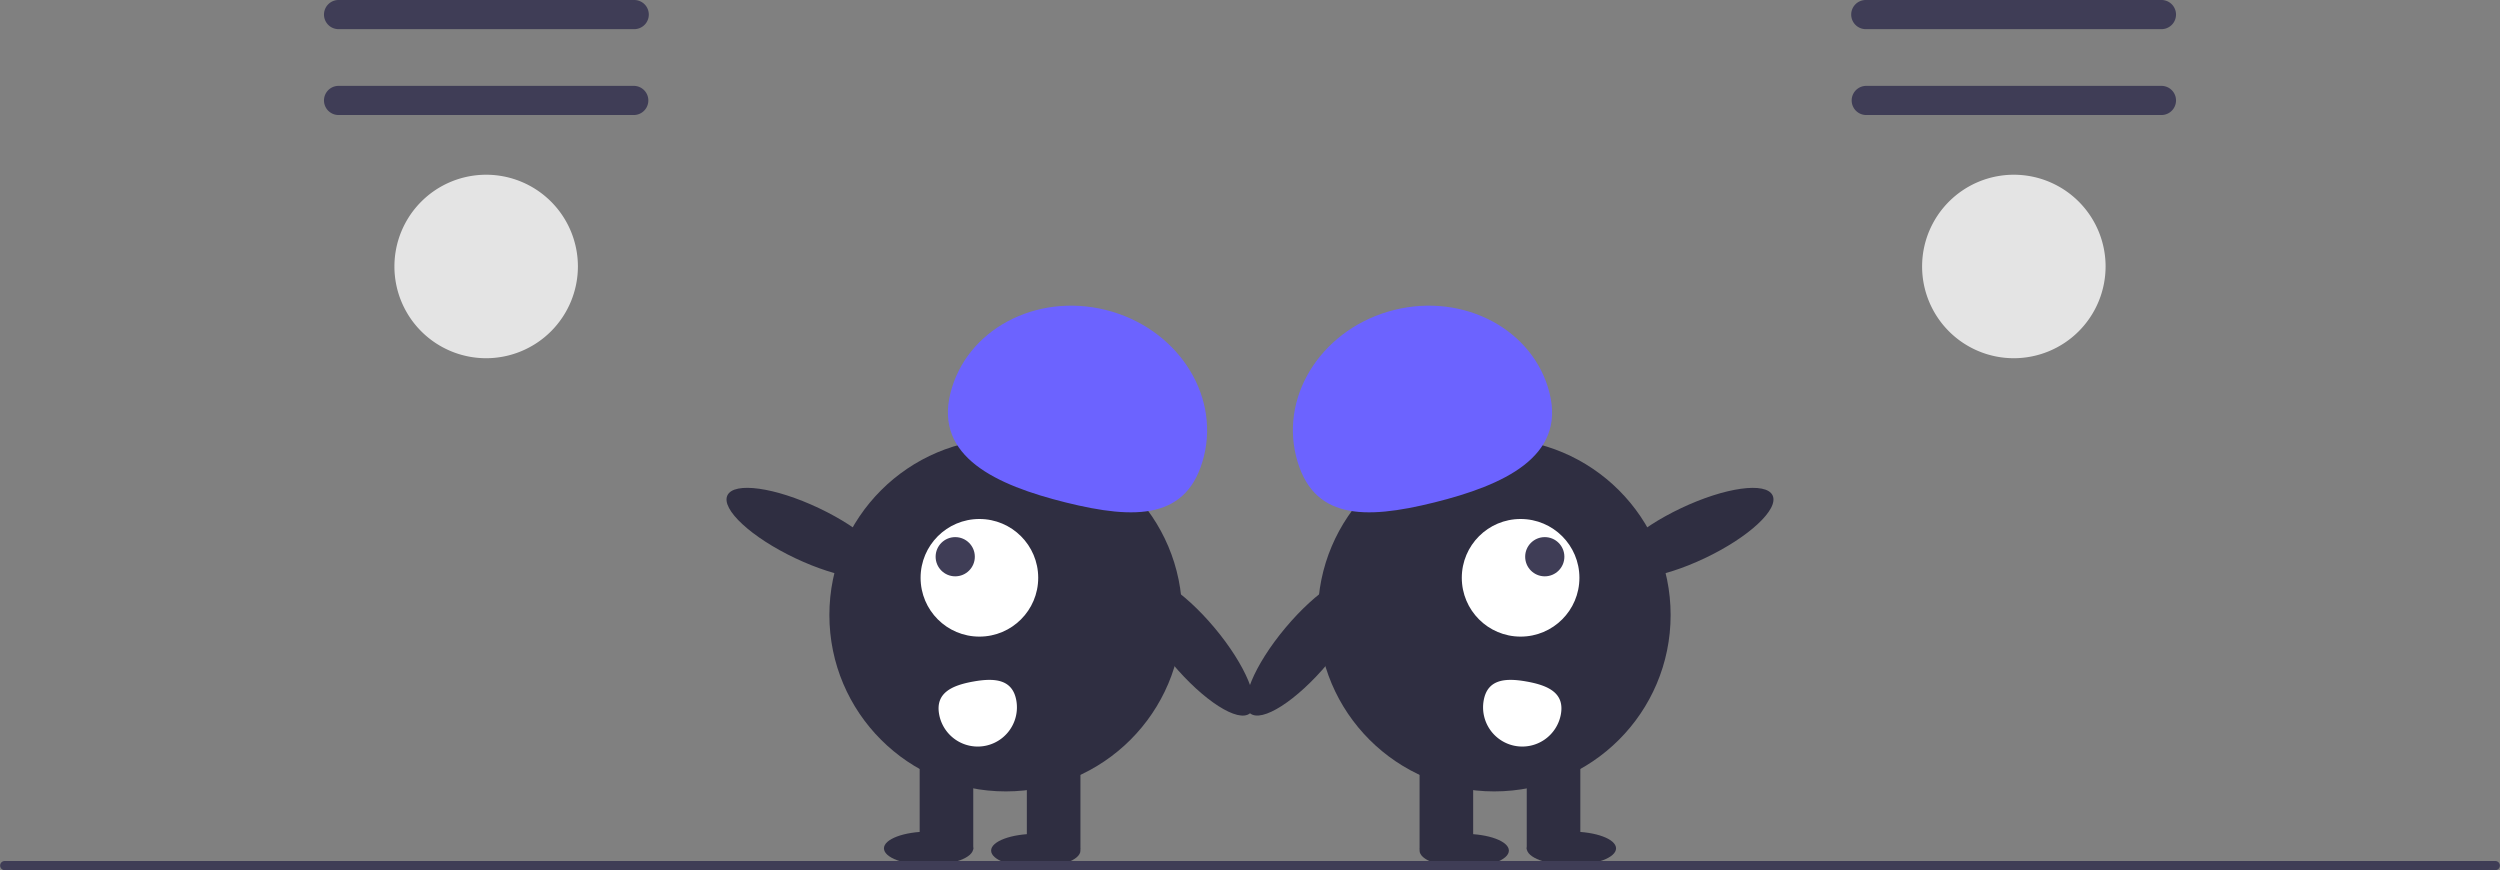 <!--
  - Copyright (c) 2023. Patrick Schmidt.
  - All rights reserved.
  -->

<svg xmlns="http://www.w3.org/2000/svg" data-name="Layer 1" width="649.675" height="226.13"
     viewBox="0 0 649.675 226.13">
    <rect x="0" y="0" width="649.675" height="226.13" fill="#808080" stroke="none"/>
    <path id="bcc0edba-f0dd-423b-bdfc-f2fa10ec70b3-2369" data-name="Path 680"
          d="M363.083,336.935a3.788,3.788,0,0,0,0,7.575H439.918a3.788,3.788,0,1,0,0-7.575Z"
          transform="translate(-275.162 -336.935)" fill="#3f3d56"/>
    <path id="fa56b25f-6ad1-4bb0-b587-f288aecf2229-2370" data-name="Path 681"
          d="M363.083,359.251a3.788,3.788,0,0,0,0,7.575H439.918a3.788,3.788,0,0,0,0-7.575Z"
          transform="translate(-275.162 -336.935)" fill="#3f3d56"/>
    <path id="b413f49f-a7ee-4528-83fd-849b3d17d98f-2371" data-name="Path 682"
          d="M401.501,430.025a23.841,23.841,0,1,1,23.841-23.842h0A23.869,23.869,0,0,1,401.501,430.025Z"
          transform="translate(-275.162 -336.935)" fill="#e4e4e4"/>
    <path id="ba255611-006f-40c2-b981-3cbda4cfa311-2372" data-name="Path 680"
          d="M760.083,336.935a3.788,3.788,0,1,0,0,7.575H836.918a3.788,3.788,0,0,0,0-7.575Z"
          transform="translate(-275.162 -336.935)" fill="#3f3d56"/>
    <path id="f7616677-88a5-4e4e-be2c-5696cf4c3e42-2373" data-name="Path 681"
          d="M760.083,359.251a3.788,3.788,0,0,0,0,7.575H836.918a3.788,3.788,0,0,0,0-7.575Z"
          transform="translate(-275.162 -336.935)" fill="#3f3d56"/>
    <path id="b0ec98cc-856e-42d0-b3d1-ea9b3df6bb16-2374" data-name="Path 682"
          d="M798.501,430.025a23.841,23.841,0,1,1,23.841-23.842h0A23.869,23.869,0,0,1,798.501,430.025Z"
          transform="translate(-275.162 -336.935)" fill="#e4e4e4"/>
    <ellipse cx="484.902" cy="475.492" rx="7.195" ry="22.919"
             transform="translate(-427.675 372.917) rotate(-64.626)" fill="#2f2e41"/>
    <ellipse cx="585.287" cy="504.72" rx="7.195" ry="22.919"
             transform="translate(-462.648 156.531) rotate(-39.938)" fill="#2f2e41"/>
    <circle cx="261.37" cy="159.826" r="45.839" fill="#2f2e41"/>
    <rect x="266.846" y="195.801" width="13.926" height="24.95" fill="#2f2e41"/>
    <rect x="238.994" y="195.801" width="13.926" height="24.95" fill="#2f2e41"/>
    <ellipse cx="269.167" cy="221.041" rx="11.605" ry="4.352" fill="#2f2e41"/>
    <ellipse cx="241.315" cy="220.461" rx="11.605" ry="4.352" fill="#2f2e41"/>
    <path d="M522.139,439.141c4.093-16.484,22.16-26.184,40.355-21.666s29.625,21.543,25.532,38.026-17.672,16.537-35.867,12.019S518.046,455.624,522.139,439.141Z"
          transform="translate(-275.162 -336.935)" fill="#6c63ff"/>
    <circle cx="254.517" cy="150.154" r="15.283" fill="#fff"/>
    <circle cx="248.235" cy="144.676" r="5.094" fill="#3f3d56"/>
    <path d="M539.266,518.929a10.188,10.188,0,0,1-20.047,3.649h0l-.004-.02c-1.002-5.537,3.279-7.496,8.816-8.499S538.264,513.392,539.266,518.929Z"
          transform="translate(-275.162 -336.935)" fill="#fff"/>
    <ellipse cx="715.098" cy="475.492" rx="22.919" ry="7.195"
             transform="translate(-409.937 15.377) rotate(-25.374)" fill="#2f2e41"/>
    <ellipse cx="614.713" cy="504.72" rx="22.919" ry="7.195"
             transform="translate(-442.059 315.096) rotate(-50.062)" fill="#2f2e41"/>
    <circle cx="388.306" cy="159.826" r="45.839" fill="#2f2e41"/>
    <rect x="368.904" y="195.801" width="13.926" height="24.95" fill="#2f2e41"/>
    <rect x="396.755" y="195.801" width="13.926" height="24.95" fill="#2f2e41"/>
    <ellipse cx="380.509" cy="221.041" rx="11.605" ry="4.352" fill="#2f2e41"/>
    <ellipse cx="408.36" cy="220.461" rx="11.605" ry="4.352" fill="#2f2e41"/>
    <path d="M677.861,439.141c-4.093-16.484-22.16-26.184-40.355-21.666s-29.625,21.543-25.532,38.026,17.672,16.537,35.867,12.019S681.954,455.624,677.861,439.141Z"
          transform="translate(-275.162 -336.935)" fill="#6c63ff"/>
    <circle cx="395.159" cy="150.154" r="15.283" fill="#fff"/>
    <circle cx="401.44" cy="144.676" r="5.094" fill="#3f3d56"/>
    <path d="M660.734,518.929a10.188,10.188,0,0,0,20.047,3.649h0l.004-.02c1.002-5.537-3.279-7.496-8.816-8.499S661.736,513.392,660.734,518.929Z"
          transform="translate(-275.162 -336.935)" fill="#fff"/>
    <path d="M923.647,563.065H276.353a1.191,1.191,0,0,1,0-2.381H923.647a1.191,1.191,0,0,1,0,2.381Z"
          transform="translate(-275.162 -336.935)" fill="#3f3d56"/>
</svg>